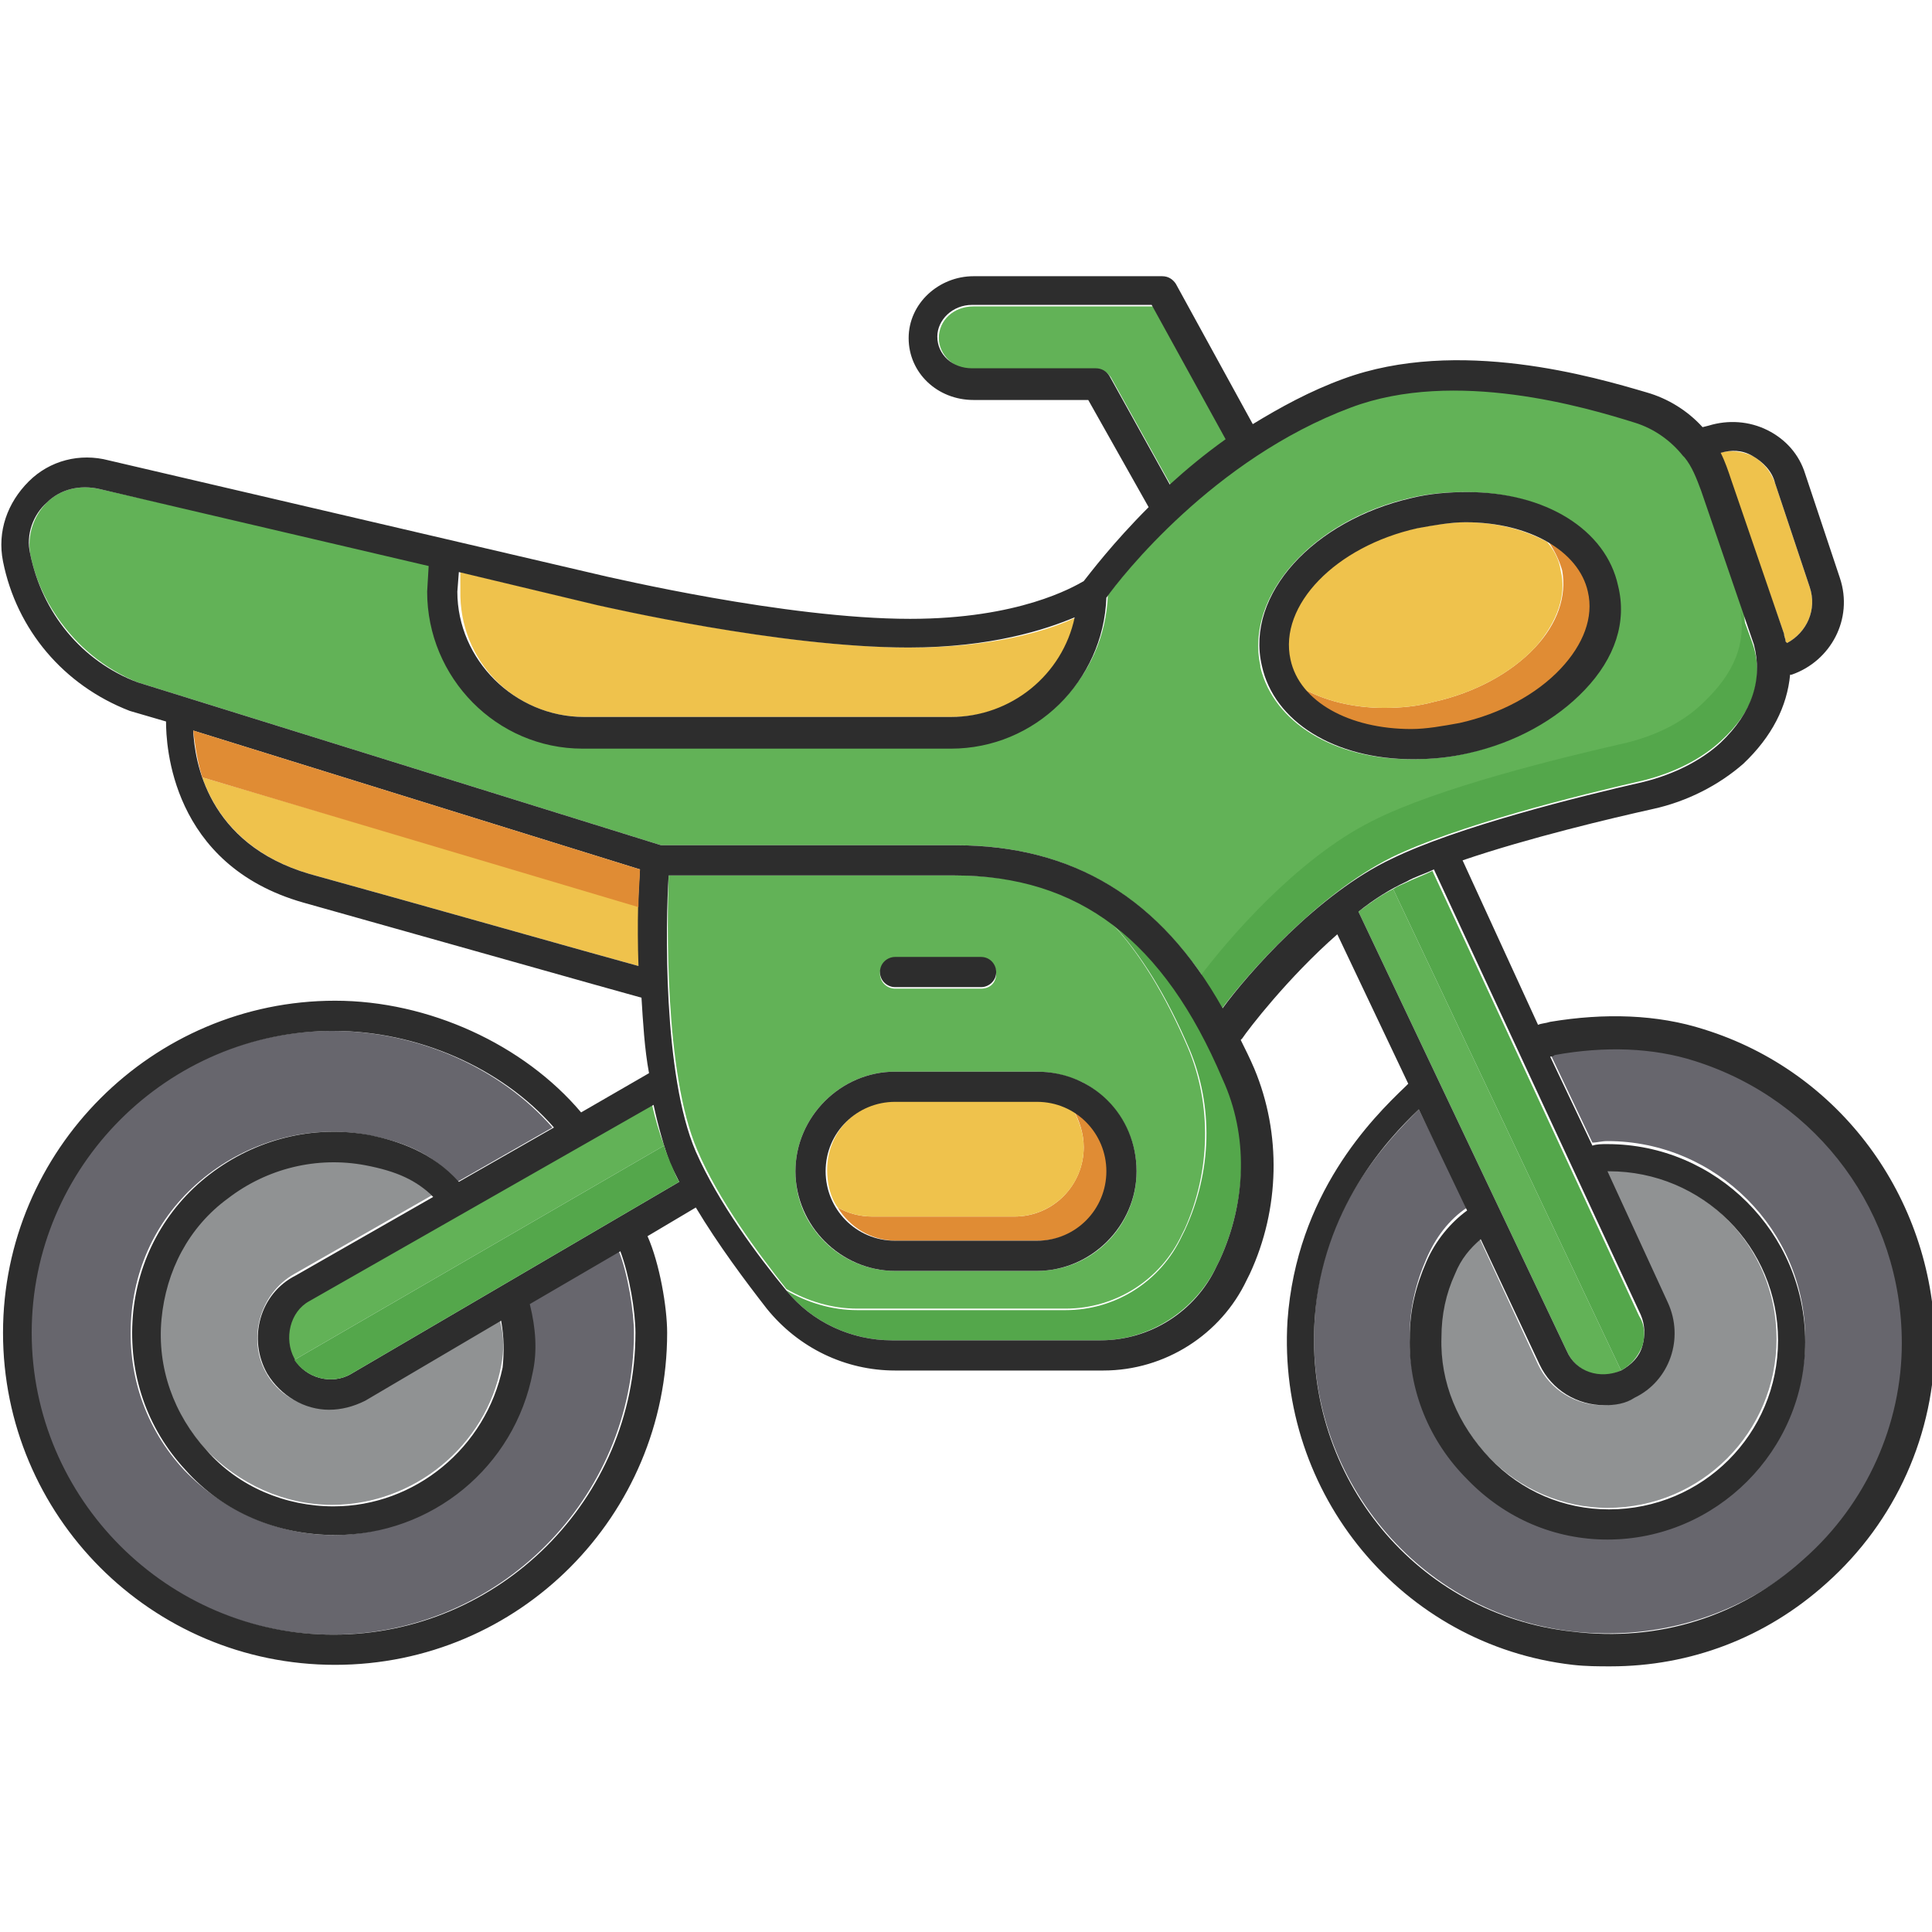 <?xml version="1.0" encoding="utf-8"?>
<!-- Generator: Adobe Illustrator 18.1.0, SVG Export Plug-In . SVG Version: 6.00 Build 0)  -->
<svg version="1.1" baseProfile="tiny" id="Layer_1" xmlns="http://www.w3.org/2000/svg" xmlns:xlink="http://www.w3.org/1999/xlink"
	 x="0px" y="0px" viewBox="0 0 128 128" xml:space="preserve">
<g>
	<path fill="#909293" d="M108.2,92.6c-0.6,0.3-1.3,0.5-2,0.5c-1.8,0-3.5-1-4.3-2.7L98,82c-0.7,0.6-1.3,1.4-1.7,2.3
		c-0.6,1.3-0.9,2.7-0.9,4.2c-0.1,3,1.1,5.8,3.2,8c2.1,2.2,5,3.4,7.9,3.4c0,0,0,0,0,0c6.2,0,11.2-5,11.2-11.2c0-6.2-5-11.2-11.2-11.2
		c0,0-0.1,0-0.1,0l4,8.7C111.6,88.7,110.6,91.5,108.2,92.6z"/>
	<path fill="#67666D" d="M112.3,70.1c-2.8-0.9-6-1-9.3-0.4c-0.1,0-0.2,0-0.3,0.1l2.8,5.9c0.3,0,0.6-0.1,1-0.1
		c7.2,0,13.1,5.9,13.1,13.1c0,7.2-5.9,13.1-13.1,13.1c0,0,0,0,0,0c-3.5,0-6.8-1.4-9.3-4c-2.5-2.6-3.9-5.9-3.8-9.4
		c0-1.7,0.4-3.4,1.1-5c0.6-1.4,1.5-2.6,2.7-3.4L94,73.5c-2.1,2.1-6.5,6.6-6.9,13.9c-0.7,10.4,6.9,19.6,17.2,20.7
		c5.6,0.6,11.1-1.1,15.3-4.8c4.1-3.7,6.5-9,6.5-14.6C126,80.2,120.5,72.7,112.3,70.1z"/>
	<path fill="#62B257" d="M107.4,90.8L107.4,90.8c-1.4,0.7-3,0.1-3.6-1.3L90,60.4c0.8-0.6,1.5-1.1,2.3-1.5L107.4,90.8z"/>
	<path fill="#EFC24C" d="M38.7,47.5h24.4c4,0,7.4-2.8,8.2-6.6c-1.9,0.9-5.5,2-11,2c-8.5,0-20.1-2.7-20.6-2.8l-9.2-2.2l0,1.2
		C30.4,43.8,34.1,47.5,38.7,47.5z"/>
	<path fill="#62B257" d="M81.3,29.2l-4.9-8.9l-11.9,0c-1.3,0-2.3,0.9-2.3,2.1c0,1.1,1,2.1,2.3,2.1h8.2c0.4,0,0.7,0.2,0.9,0.5l4,7.2
		C78.7,31.1,79.9,30.1,81.3,29.2z"/>
	<path fill="#EFC24C" d="M118.2,42c0,0.2,0.1,0.3,0.1,0.5l0.1,0.1c1.3-0.7,2-2.2,1.5-3.7l-2.3-6.9c-0.3-0.8-0.8-1.4-1.5-1.8
		c-0.7-0.3-1.4-0.4-2.2-0.2c0.3,0.6,0.5,1.1,0.7,1.8L118.2,42z"/>
	<path fill="#EFC24C" d="M42.3,64c-3.3-0.9-14.2-4-21.8-6.1c-4.4-1.3-6.3-4.1-7.1-6.4L42.3,60C42.3,61.2,42.3,62.5,42.3,64z"/>
	<path fill="#67666D" d="M35,86.4C35,86.4,35,86.4,35,86.4c0.4,1.6,0.5,3.1,0.2,4.5c-1.3,6.2-6.8,10.8-13.1,10.8
		c-3.7,0-7.3-1.6-9.9-4.3C9.6,94.6,8.4,91,8.7,87.2c0.3-3.8,2.1-7.1,5.1-9.4c3-2.3,6.9-3.3,10.6-2.6c2,0.4,4.1,1,5.9,3.1l6.3-3.6
		c-3.5-4-9-6.4-14.6-6.4c-11,0-20,9-20,20s9,20,20,20s20-9,20-20c0-1.4-0.4-3.9-1-5.4L35,86.4z"/>
	<path fill="#909293" d="M19.5,84.4l9.1-5.2c-1.1-1.1-2.4-1.7-4.5-2.1c-3.2-0.6-6.5,0.2-9.1,2.2c-2.6,2-4.1,4.8-4.4,8
		c-0.3,3.2,0.8,6.3,3,8.7c2.2,2.3,5.2,3.7,8.4,3.7c5.4,0,10.2-3.9,11.2-9.2c0.2-1,0.2-2-0.1-3.1l-9,5.3c-0.8,0.4-1.6,0.6-2.4,0.6
		c-1.7,0-3.3-0.9-4.1-2.4C16.4,88.7,17.2,85.7,19.5,84.4z"/>
	<path fill="#62B257" d="M78.7,69.4c-1.5-3.5-3.2-6.3-5.2-8.4c-2.9-2.1-6.2-3-10.2-3H44.3C44.2,61,44,71.1,46.2,76.2
		c1.4,3.3,4,6.8,5.9,9.2c1.4,0.8,3,1.3,4.7,1.3h13.8c3.3,0,6.3-1.9,7.7-4.9l0.2-0.4C80.2,77.6,80.3,73.2,78.7,69.4z M66,64.5
		c0,0.6-0.4,1-1,1h-5.7c-0.5,0-1-0.4-1-1c0-0.5,0.4-1,1-1H65C65.5,63.5,66,63.9,66,64.5z M68.7,84.2h-9.4c-2.2,0-4.2-1.1-5.4-2.8
		c-0.8-1.1-1.2-2.4-1.2-3.8c0-3.6,3-6.6,6.6-6.6h9.4c1.1,0,2.1,0.3,3,0.7c2.1,1.1,3.6,3.3,3.6,5.9C75.3,81.2,72.4,84.2,68.7,84.2z"
		/>
	<path fill="#54A74B" d="M80.8,83.5l-0.2,0.4c-1.4,2.9-4.4,4.9-7.7,4.9H59.1c-2.7,0-5.3-1.2-7-3.3c0,0,0,0,0,0
		c1.4,0.8,3,1.3,4.7,1.3h13.8c3.3,0,6.3-1.9,7.7-4.9l0.2-0.4c1.8-3.9,1.9-8.2,0.3-12c-1.5-3.5-3.2-6.3-5.2-8.4
		c3.1,2.2,5.6,5.7,7.6,10.4C82.7,75.2,82.6,79.6,80.8,83.5z"/>
	<path fill="#E08C34" d="M73.4,77.6c0,2.6-2.1,4.6-4.6,4.6h-9.4c-1.7,0-3.1-0.9-3.9-2.2c0.7,0.4,1.5,0.6,2.3,0.6h9.4
		c2.6,0,4.6-2.1,4.6-4.6c0-0.9-0.3-1.8-0.7-2.5C72.4,74.4,73.4,75.9,73.4,77.6z"/>
	<path fill="#EFC24C" d="M71.8,76c0,2.6-2.1,4.6-4.6,4.6h-9.4c-0.8,0-1.6-0.2-2.3-0.6c-0.5-0.7-0.7-1.6-0.7-2.5
		c0-2.6,2.1-4.6,4.6-4.6h9.4c0.8,0,1.6,0.2,2.3,0.6C71.5,74.3,71.8,75.1,71.8,76z"/>
	<path fill="#62B257" d="M44,75.9L19.5,90.1c0,0,0-0.1-0.1-0.1c-0.8-1.3-0.3-3.1,1-3.8l22.8-13C43.4,74.1,43.7,75.1,44,75.9z"/>
	<path fill="#62B257" d="M115.5,40.3l-2.7-8c-0.2-0.8-0.6-1.5-1.1-2.2c0,0,0,0-0.1-0.1c-0.8-1-1.9-1.8-3.2-2.2
		c-3.3-1-11.9-3.5-18.8-1c-9.1,3.4-15.2,11.3-16.2,12.6c-0.2,5.6-4.7,10-10.3,10H38.7c-3.8,0-7.1-2.1-8.9-5.1
		c-0.9-1.5-1.4-3.3-1.4-5.2l0.1-1.7l-2.4-0.6L6.6,32.4c-1.3-0.3-2.6,0-3.5,0.9c-0.9,0.9-1.3,2.2-1.1,3.4c0.3,1.5,0.9,2.9,1.8,4.2
		c1.3,1.9,3.1,3.4,5.3,4.3l34.7,10.8c0,0,0.1,0,0.1,0c0,0,0.1,0,0.1,0h19.3c6.3,0,11.3,2.3,15.2,7.1c0.4,0.5,0.8,1,1.2,1.6
		c1.8-2.4,6.4-7.8,11.4-10.3c4.3-2.2,12.5-4.2,16.9-5.2c2-0.5,3.8-1.4,5.1-2.7C115.1,44.6,115.9,42.5,115.5,40.3z M104.9,45.7
		c-1.9,2-4.6,3.5-7.7,4.2c-1.2,0.3-2.5,0.4-3.7,0.4c-5.1,0-9.1-2.4-10-6.1c0,0,0-0.1,0-0.1c-1-4.6,3.4-9.6,9.9-11.1
		c1.2-0.3,2.5-0.4,3.7-0.4c4.1,0,7.5,1.6,9.1,4c0.4,0.7,0.8,1.4,0.9,2.1C107.7,41.2,106.9,43.6,104.9,45.7z"/>
	<path fill="#54A74B" d="M114,49.1c-1.3,1.2-3.1,2.1-5.1,2.6c-4.4,1-12.4,3-16.7,5.1c-5,2.5-9.7,7.9-11.3,10.1
		c-0.4-0.8-0.9-1.5-1.4-2.2c1.8-2.4,6.4-7.8,11.4-10.3c4.3-2.2,12.5-4.2,16.9-5.2c2-0.5,3.8-1.4,5.1-2.7c2-1.9,2.8-3.9,2.4-6.1
		l0.8,2.2C116.9,44.9,116.2,47.1,114,49.1z"/>
	<path fill="#E08C34" d="M103.5,44.4c-1.6,1.7-4,3-6.7,3.6c-1.1,0.2-2.2,0.4-3.3,0.4c-3.2,0-5.8-1.1-7.2-2.8
		c1.4,0.8,3.3,1.3,5.4,1.3c1.1,0,2.2-0.1,3.3-0.4c2.7-0.6,5.1-1.9,6.7-3.6c1.5-1.6,2.1-3.4,1.8-5.1c-0.2-0.7-0.5-1.3-0.9-1.9
		c1.4,0.8,2.4,2,2.7,3.4C105.6,40.9,105,42.7,103.5,44.4z"/>
	<path fill="#EFC24C" d="M101.7,42.9c-1.6,1.7-4,3-6.7,3.6c-1.1,0.3-2.2,0.4-3.3,0.4c-2.1,0-4-0.5-5.4-1.3c-0.4-0.6-0.8-1.2-0.9-1.9
		c-0.8-3.6,3-7.5,8.4-8.7c1.1-0.2,2.2-0.4,3.3-0.4c2.1,0,3.9,0.5,5.4,1.3c0,0,0,0,0,0c0.5,0.6,0.8,1.2,0.9,1.9
		C103.8,39.4,103.2,41.2,101.7,42.9z"/>
	<path fill="#2D2D2D" d="M112.9,68.2c-3.1-1-6.6-1.1-10.2-0.5c-0.3,0.1-0.6,0.1-0.8,0.2L96.9,57c4.4-1.5,9.9-2.8,12.6-3.4
		c2.3-0.5,4.4-1.6,6-3c1.9-1.8,2.9-3.8,3.1-5.9c0,0,0.1,0,0.1,0c2.6-0.9,4.1-3.7,3.2-6.4l-2.3-6.9c-0.4-1.3-1.3-2.3-2.5-2.9
		c-1.2-0.6-2.6-0.7-3.9-0.3l-0.4,0.1c-1-1.1-2.3-1.9-3.7-2.3c-3.4-1-12.5-3.7-20.1-0.9c-2.2,0.8-4.2,1.9-6,3l-5.1-9.3
		c-0.2-0.3-0.5-0.5-0.9-0.5l-12.5,0c-2.3,0-4.3,1.8-4.3,4.1s1.9,4.1,4.3,4.1h7.6l4,7.1c-2.4,2.4-3.9,4.4-4.3,4.9
		c-0.7,0.4-4.3,2.5-11.5,2.5c-8.3,0-20-2.8-20.1-2.8l-33-7.7c-1.9-0.5-3.9,0-5.3,1.4c-1.4,1.4-2.1,3.3-1.7,5.3
		c0.9,4.5,4,8.2,8.4,9.9l2.4,0.7c0,1.5,0.3,9.5,9.1,12c8.2,2.3,20.2,5.7,22.4,6.3c0.1,1.6,0.2,3.4,0.5,5l-4.5,2.6
		c-3.8-4.5-10.1-7.4-16.3-7.4c-12.1,0-22,9.9-22,22s9.8,22,22,22s22-9.9,22-22c0-1.7-0.5-4.6-1.3-6.4l3.2-1.9
		c1.5,2.5,3.3,4.9,4.7,6.7c2.1,2.6,5.2,4.1,8.5,4.1h13.8c4.1,0,7.8-2.4,9.5-6l0.2-0.4c2-4.3,2.1-9.3,0.3-13.6
		c-0.3-0.7-0.6-1.3-0.9-1.9c0,0,0.1-0.1,0.1-0.1c0.4-0.6,3-4,6.3-6.9l4.7,9.9l-0.2,0.2c-2.2,2.1-7.2,7.1-7.8,15.5
		c-0.7,11.5,7.6,21.5,18.9,22.8c0.9,0.1,1.7,0.1,2.5,0.1c5.3,0,10.3-1.9,14.3-5.5c4.6-4.1,7.2-9.9,7.2-16.1
		C128,79.3,121.9,71,112.9,68.2z M116.1,30.2c0.7,0.4,1.3,1,1.5,1.8l2.3,6.9c0.5,1.5-0.2,3-1.5,3.7l-0.1-0.1c0-0.2-0.1-0.3-0.1-0.5
		l-3.5-10.2c-0.2-0.6-0.4-1.2-0.7-1.8C114.7,29.8,115.4,29.8,116.1,30.2z M73.5,24.9c-0.2-0.3-0.5-0.5-0.9-0.5h-8.2
		c-1.3,0-2.3-0.9-2.3-2.1c0-1.1,1-2.1,2.3-2.1l11.9,0l4.9,8.9c-1.4,1-2.6,2-3.7,3L73.5,24.9z M30.4,37.9l9.2,2.2
		c0.5,0.1,12.1,2.8,20.6,2.8c5.5,0,9.1-1.2,11-2c-0.8,3.8-4.2,6.6-8.2,6.6H38.7c-4.6,0-8.4-3.8-8.4-8.3L30.4,37.9z M42.3,64
		c-3.3-0.9-14.2-4-21.8-6.1c-6.8-2-7.6-7.5-7.7-9.5l29.6,9.2C42.3,58.7,42.2,61.1,42.3,64z M22.1,108.3c-11,0-20-9-20-20s9-20,20-20
		c5.5,0,11.1,2.4,14.6,6.4l-6.3,3.6c-1.8-2-4-2.7-5.9-3.1c-3.8-0.7-7.6,0.3-10.6,2.6c-3,2.3-4.8,5.7-5.1,9.4
		c-0.3,3.8,0.9,7.4,3.5,10.2c2.5,2.8,6.1,4.3,9.9,4.3c6.4,0,11.9-4.5,13.1-10.8c0.3-1.4,0.2-2.9-0.2-4.5c0,0,0,0,0,0l6-3.5
		c0.6,1.6,1,4,1,5.4C42.1,99.3,33.1,108.3,22.1,108.3z M17.7,91c0.9,1.5,2.5,2.4,4.1,2.4c0.8,0,1.6-0.2,2.4-0.6l9-5.3
		c0.2,1.1,0.2,2.1,0.1,3.1c-1.1,5.3-5.8,9.2-11.2,9.2c-3.2,0-6.3-1.3-8.4-3.7c-2.2-2.4-3.3-5.5-3-8.7c0.3-3.2,1.8-6.1,4.4-8
		c2.6-2,5.9-2.8,9.1-2.2c2.1,0.4,3.4,1,4.5,2.1l-9.1,5.2C17.2,85.7,16.4,88.7,17.7,91z M23.3,91c-1.3,0.8-3.1,0.3-3.8-1
		s-0.3-3.1,1-3.8l22.8-13c0.3,1.4,0.7,2.8,1.1,3.9c0.2,0.4,0.4,0.8,0.6,1.2L23.3,91z M80.8,83.5l-0.2,0.4c-1.4,3-4.4,4.9-7.7,4.9
		H59.1c-2.7,0-5.3-1.2-7-3.3c-1.9-2.3-4.5-5.8-6-9.2c-2.2-5.1-2-15.2-1.8-18.3h18.9c8.3,0,13.9,4.3,17.8,13.5
		C82.7,75.2,82.6,79.6,80.8,83.5z M81,66.8C76.9,59.5,71.1,56,63.3,56H44c0,0-0.1,0-0.1,0c0,0-0.1,0-0.1,0L9.1,45.2
		c-3.7-1.4-6.3-4.6-7.1-8.5c-0.3-1.3,0.2-2.6,1.1-3.4c0.9-0.9,2.2-1.2,3.5-0.9l21.8,5.1l-0.1,1.7c0,5.7,4.6,10.4,10.3,10.4h24.4
		c5.6,0,10.1-4.5,10.3-10c1-1.4,7.1-9.2,16.2-12.6c6.9-2.6,15.6,0,18.8,1c1.3,0.4,2.4,1.2,3.2,2.2c0,0,0,0,0.1,0.1
		c0.5,0.6,0.8,1.4,1.1,2.2l3.5,10.2c0.6,2.3-0.1,4.5-2.2,6.5c-1.3,1.2-3.1,2.1-5.1,2.6c-4.4,1-12.4,3-16.7,5.1
		C87.3,59.2,82.6,64.6,81,66.8z M90,60.4c1-0.8,2.1-1.5,3.2-2c0.5-0.3,1.2-0.5,1.8-0.8l13.7,29.5c0.3,0.7,0.3,1.4,0.1,2.1
		c-0.2,0.7-0.7,1.2-1.4,1.6c-1.4,0.6-3,0.1-3.6-1.3L90,60.4z M110.5,86.3l-4-8.7c0,0,0.1,0,0.1,0c6.2,0,11.2,5,11.2,11.2
		c0,6.2-5,11.2-11.2,11.2c0,0,0,0,0,0c-3,0-5.8-1.2-7.9-3.4c-2.1-2.2-3.3-5-3.2-8c0-1.5,0.3-2.9,0.9-4.2c0.4-1,1-1.7,1.7-2.3
		l3.9,8.3c0.8,1.7,2.5,2.7,4.3,2.7c0.7,0,1.4-0.1,2-0.5C110.6,91.5,111.6,88.7,110.5,86.3z M119.5,103.3c-4.2,3.8-9.6,5.5-15.3,4.8
		C93.9,107,86.4,97.9,87.1,87.4c0.5-7.3,4.8-11.9,6.9-13.9l3.2,6.7c-1.1,0.8-2.1,2-2.7,3.4c-0.7,1.6-1.1,3.2-1.1,5
		c-0.1,3.5,1.3,6.9,3.8,9.4c2.5,2.6,5.8,4,9.3,4c0,0,0,0,0,0c7.2,0,13.1-5.9,13.1-13.1c0-7.2-5.9-13.1-13.1-13.1c-0.4,0-0.7,0-1,0.1
		l-2.8-5.9c0.1,0,0.2,0,0.3-0.1c3.3-0.6,6.5-0.5,9.3,0.4c8.2,2.6,13.7,10.1,13.7,18.7C126,94.3,123.7,99.6,119.5,103.3z"/>
	<path fill="#2D2D2D" d="M68.7,71h-9.4c-3.6,0-6.6,3-6.6,6.6c0,3.6,3,6.6,6.6,6.6h9.4c3.6,0,6.6-3,6.6-6.6
		C75.3,73.9,72.4,71,68.7,71z M68.7,82.2h-9.4c-2.6,0-4.6-2.1-4.6-4.6c0-2.6,2.1-4.6,4.6-4.6h9.4c2.6,0,4.6,2.1,4.6,4.6
		C73.3,80.1,71.3,82.2,68.7,82.2z"/>
	<path fill="#2D2D2D" d="M59.3,65.4H65c0.5,0,1-0.4,1-1c0-0.5-0.4-1-1-1h-5.7c-0.5,0-1,0.4-1,1C58.3,65,58.8,65.4,59.3,65.4z"/>
	<path fill="#2D2D2D" d="M97.3,49.9c3.1-0.7,5.8-2.2,7.7-4.2c2-2.1,2.8-4.5,2.2-6.9c-0.8-3.7-4.8-6.2-10-6.2c-1.2,0-2.5,0.1-3.7,0.4
		c-6.5,1.5-11,6.4-9.9,11.1c0.8,3.7,4.8,6.2,10,6.2C94.8,50.3,96,50.2,97.3,49.9z M85.5,43.7c-0.8-3.6,3-7.5,8.4-8.7
		c1.1-0.2,2.2-0.4,3.2-0.4c4.2,0,7.5,1.9,8.1,4.6c0.4,1.7-0.3,3.5-1.8,5.1c-1.6,1.7-4,3-6.7,3.6c-1.1,0.2-2.2,0.4-3.2,0.4
		C89.4,48.3,86.1,46.5,85.5,43.7z"/>
	<path fill="#E08C34" d="M42.4,57.6c0,0.6-0.1,1.4-0.1,2.5l-28.9-8.6c-0.4-1.3-0.5-2.4-0.6-3.1L42.4,57.6z"/>
	<path fill="#54A74B" d="M45,78.3L23.3,91c-1.3,0.8-3,0.3-3.8-0.9L44,75.9c0.1,0.4,0.3,0.8,0.4,1.1C44.6,77.4,44.7,77.8,45,78.3z"/>
	<path fill="#54A74B" d="M108.8,89.2c-0.3,0.7-0.7,1.2-1.4,1.6L92.3,58.9c0.3-0.2,0.6-0.3,0.8-0.4c0.6-0.3,1.2-0.5,1.8-0.8
		l13.7,29.5C109,87.8,109,88.6,108.8,89.2z"/>
</g>
</svg>
